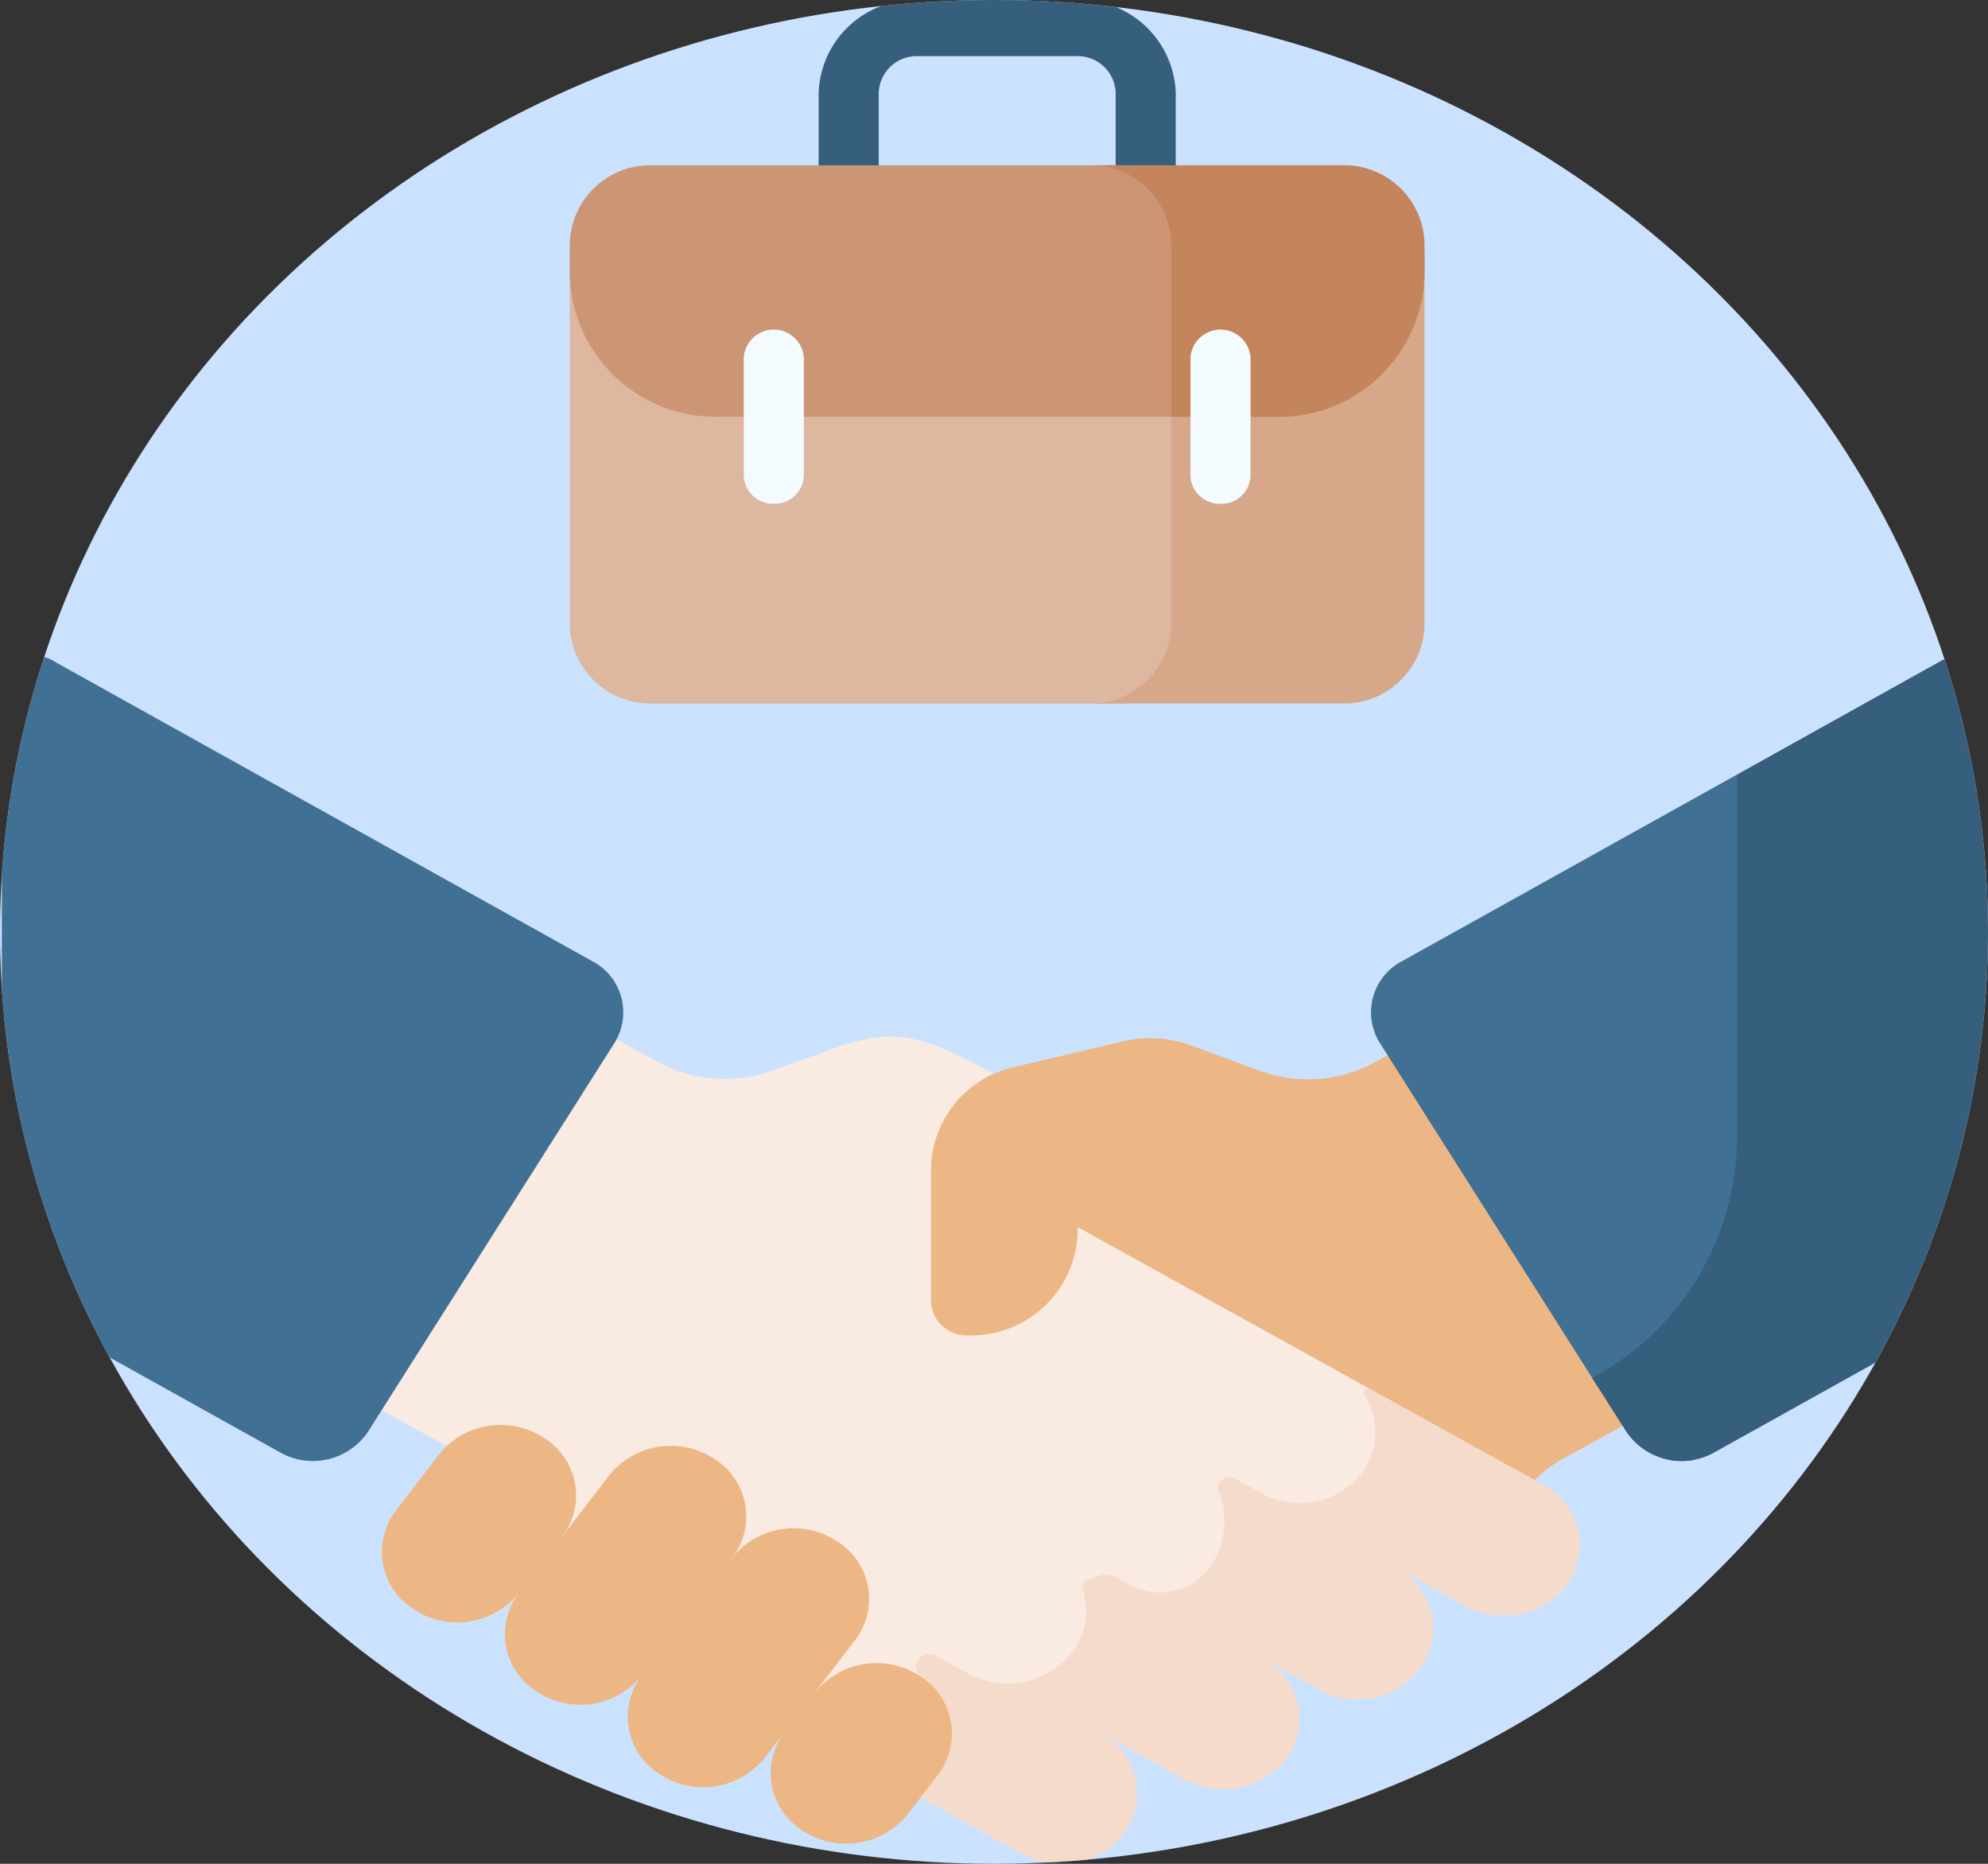 <svg id="Grupo_23075" data-name="Grupo 23075" xmlns="http://www.w3.org/2000/svg" xmlns:xlink="http://www.w3.org/1999/xlink" width="64" height="60" viewBox="0 0 64 60">
  <rect x="0" y="0" width="64" height="60" fill="#333333" stroke="none"/>
  <defs>
    <clipPath id="clip-path">
      <ellipse id="Elipse_1286" data-name="Elipse 1286" cx="32" cy="30" rx="32" ry="30" fill="#cbe2ff"/>
    </clipPath>
  </defs>
  <ellipse id="Elipse_1287" data-name="Elipse 1287" cx="32" cy="30" rx="32" ry="30" fill="#cbe2ff"/>
  <g id="Enmascarar_grupo_6" data-name="Enmascarar grupo 6" transform="translate(0)" clip-path="url(#clip-path)">
    <g id="cooperation_1_" data-name="cooperation (1)" transform="translate(0.06 0)">
      <g id="Grupo_23074" data-name="Grupo 23074" transform="translate(0)">
        <g id="Grupo_23052" data-name="Grupo 23052" transform="translate(8.221 31.257)">
          <g id="Grupo_23051" data-name="Grupo 23051">
            <g id="Grupo_23050" data-name="Grupo 23050">
              <g id="Grupo_23049" data-name="Grupo 23049">
                <g id="Grupo_23048" data-name="Grupo 23048">
                  <g id="Grupo_23047" data-name="Grupo 23047">
                    <g id="Grupo_23044" data-name="Grupo 23044">
                      <path id="Trazado_6145" data-name="Trazado 6145" d="M46.689,46.442,33.966,39.4a1.475,1.475,0,0,1-.574-2.1l.776-1.224-3.068-1.7c-2.024-1.085-2.97-1.286-4.8-.626l-1.99.719a4.5,4.5,0,0,1-3.686-.287L15.3,31.257,7.739,43.189l6.82,3.762a4.158,4.158,0,0,1,1.2.989l2.3,2.785a26.243,26.243,0,0,0,5.569,4.117l5.254,2.909a2.519,2.519,0,0,0,2.689-.167Z" transform="translate(-7.739 -31.257)" fill="#f9eae2"/>
                      <path id="Trazado_6146" data-name="Trazado 6146" d="M47.875,47.792,42.324,44.72a.154.154,0,0,0-.2.045.131.131,0,0,0,0,.144,2.21,2.21,0,0,1-.075,2.509,2.539,2.539,0,0,1-3.251.64l-.83-.46a.375.375,0,0,0-.5.12.317.317,0,0,0-.02.3,2.619,2.619,0,0,1-.094,2.092,1.989,1.989,0,0,1-2.843.869l-.361-.2a.72.72,0,0,0-.781.056.278.278,0,0,0-.294.376,2.207,2.207,0,0,1-.273,1.876,2.659,2.659,0,0,1-3.474.761l-.978-.542a.453.453,0,0,0-.562.1.379.379,0,0,0-.078.345,2.2,2.2,0,0,1-.27,1.779,2.518,2.518,0,0,1-1.8,1.125l5.445,3.015a2.581,2.581,0,0,0,3.342-.7,2.194,2.194,0,0,0-.808-3.19l2.69,1.489a2.581,2.581,0,0,0,3.342-.7,2.194,2.194,0,0,0-.808-3.19l1.827,1.011a2.534,2.534,0,0,0,3.338-.8,2.2,2.2,0,0,0-.854-3.12l2.185,1.21a2.581,2.581,0,0,0,3.341-.7,2.194,2.194,0,0,0-.808-3.19Z" transform="translate(-6.485 -31.257)" fill="#f5dbcc"/>
                    </g>
                    <g id="Grupo_23045" data-name="Grupo 23045" transform="translate(21.692 0.713)">
                      <path id="Trazado_6147" data-name="Trazado 6147" d="M46.4,31.969l-4.09,2.222a4.5,4.5,0,0,1-3.687.287l-2.244-.824a3.845,3.845,0,0,0-2.2-.13l-3.438.813A3.421,3.421,0,0,0,28.011,37.6v4.289a1.14,1.14,0,0,0,1.175,1.1,3.431,3.431,0,0,0,3.544-3.309V39.5l14.717,8.145a4.2,4.2,0,0,1,.929-.7L53.96,43.9Z" transform="translate(-28.011 -31.969)" fill="#ecb784"/>
                    </g>
                    <g id="Grupo_23046" data-name="Grupo 23046" transform="translate(4.014 14.617)">
                      <path id="Trazado_6148" data-name="Trazado 6148" d="M17.284,49.477l-1.38,1.8a2.547,2.547,0,0,1-3.4.522,2.182,2.182,0,0,1-.558-3.177l1.38-1.8a2.547,2.547,0,0,1,3.4-.522A2.182,2.182,0,0,1,17.284,49.477Z" transform="translate(-11.49 -45.873)" fill="#ecb784"/>
                      <path id="Trazado_6149" data-name="Trazado 6149" d="M22.505,50.15l-2.9,3.778a2.547,2.547,0,0,1-3.4.522,2.182,2.182,0,0,1-.558-3.177l2.9-3.778a2.547,2.547,0,0,1,3.4-.522,2.182,2.182,0,0,1,.558,3.177Z" transform="translate(-11.231 -45.873)" fill="#ecb784"/>
                      <path id="Trazado_6150" data-name="Trazado 6150" d="M26.2,52.805l-2.9,3.778a2.547,2.547,0,0,1-3.4.522,2.182,2.182,0,0,1-.558-3.177l2.9-3.778a2.547,2.547,0,0,1,3.4-.522A2.182,2.182,0,0,1,26.2,52.805Z" transform="translate(-10.972 -45.873)" fill="#ecb784"/>
                      <path id="Trazado_6151" data-name="Trazado 6151" d="M28.569,57.139,27.6,58.4a2.547,2.547,0,0,1-3.4.522,2.182,2.182,0,0,1-.558-3.177l.965-1.256a2.547,2.547,0,0,1,3.4-.522A2.182,2.182,0,0,1,28.569,57.139Z" transform="translate(-10.67 -45.873)" fill="#ecb784"/>
                    </g>
                  </g>
                </g>
              </g>
            </g>
          </g>
        </g>
        <g id="Grupo_23055" data-name="Grupo 23055" transform="translate(0 21.132)">
          <g id="Grupo_23053" data-name="Grupo 23053" transform="translate(44.074 3.802)">
            <path id="Trazado_6152" data-name="Trazado 6152" d="M49.08,44.363a8.827,8.827,0,0,0,4.662-7.669V25.981l-.709-1.047L42.249,30.941a1.856,1.856,0,0,0-.718,2.634l7.023,11.078Z" transform="translate(-41.244 -24.934)" fill="#407093"/>
            <path id="Trazado_6153" data-name="Trazado 6153" d="M50.193,46.992a2.2,2.2,0,0,0,.847,0C50.777,47,50.491,47,50.193,46.992Z" transform="translate(-40.617 -24.934)" fill="#407093"/>
          </g>
          <path id="Trazado_6154" data-name="Trazado 6154" d="M52.566,24.934V36.694A8.828,8.828,0,0,1,47.9,44.363L49,46.088a2.142,2.142,0,0,0,2.827.672L59.4,42.541a2.632,2.632,0,0,0,1.39-2.287v-18.1a1.1,1.1,0,0,0-1.658-.88Z" transform="translate(3.296 -21.132)" fill="#365e7d"/>
          <g id="Grupo_23054" data-name="Grupo 23054" transform="translate(0 0)">
            <path id="Trazado_6155" data-name="Trazado 6155" d="M1.714,21.278,19.06,30.941a1.856,1.856,0,0,1,.717,2.634L11.846,46.087a2.142,2.142,0,0,1-2.827.672L1.446,42.541a2.632,2.632,0,0,1-1.39-2.287v-18.1a1.1,1.1,0,0,1,1.658-.88Z" transform="translate(-0.056 -21.132)" fill="#407093"/>
          </g>
        </g>
        <g id="Grupo_23073" data-name="Grupo 23073" transform="translate(18.283)">
          <g id="Grupo_23069" data-name="Grupo 23069">
            <g id="Grupo_23068" data-name="Grupo 23068">
              <g id="Grupo_23067" data-name="Grupo 23067">
                <g id="Grupo_23066" data-name="Grupo 23066">
                  <g id="Grupo_23065" data-name="Grupo 23065">
                    <g id="Grupo_23064" data-name="Grupo 23064">
                      <g id="Grupo_23063" data-name="Grupo 23063">
                        <g id="Grupo_23062" data-name="Grupo 23062">
                          <g id="Grupo_23061" data-name="Grupo 23061">
                            <g id="Grupo_23060" data-name="Grupo 23060">
                              <g id="Grupo_23057" data-name="Grupo 23057" transform="translate(8.011)">
                                <g id="Grupo_23056" data-name="Grupo 23056">
                                  <path id="Trazado_6156" data-name="Trazado 6156" d="M35.158,6.973a.937.937,0,0,1-.967-.9V2.985a1.222,1.222,0,0,0-1.259-1.177h-5.11a1.222,1.222,0,0,0-1.259,1.177V6.07a.969.969,0,0,1-1.934,0V2.985A3.1,3.1,0,0,1,27.821,0h5.11a3.1,3.1,0,0,1,3.193,2.985V6.07a.937.937,0,0,1-.967.9Z" transform="translate(-24.628 0)" fill="#365e7d"/>
                                </g>
                              </g>
                              <g id="Grupo_23059" data-name="Grupo 23059" transform="translate(0 5.321)">
                                <path id="Trazado_6157" data-name="Trazado 6157" d="M21.986,12.517A4.694,4.694,0,0,1,17.142,7.99V20.147a2.59,2.59,0,0,0,2.673,2.5H34.57a2.59,2.59,0,0,0,2.673-2.5v-7.63Z" transform="translate(-17.142 -5.321)" fill="#ddb7a0"/>
                                <g id="Grupo_23058" data-name="Grupo 23058" transform="translate(0)">
                                  <path id="Trazado_6158" data-name="Trazado 6158" d="M38.723,12.517H35.41v7.63a2.59,2.59,0,0,1-2.673,2.5h8.157a2.59,2.59,0,0,0,2.673-2.5V7.99A4.694,4.694,0,0,1,38.723,12.517Z" transform="translate(-16.05 -5.321)" fill="#d6a889"/>
                                  <path id="Trazado_6159" data-name="Trazado 6159" d="M34.578,5.321H19.815a2.59,2.59,0,0,0-2.673,2.5V8.888a4.694,4.694,0,0,0,4.844,4.527H37.251v-5.6A2.59,2.59,0,0,0,34.578,5.321Z" transform="translate(-17.142 -5.321)" fill="#cc9675"/>
                                  <path id="Trazado_6160" data-name="Trazado 6160" d="M35.41,7.819v5.6h3.313a4.694,4.694,0,0,0,4.844-4.527V7.819a2.59,2.59,0,0,0-2.673-2.5H32.736a2.59,2.59,0,0,1,2.673,2.5Z" transform="translate(-16.05 -5.321)" fill="#c4845c"/>
                                </g>
                              </g>
                            </g>
                          </g>
                        </g>
                      </g>
                    </g>
                  </g>
                </g>
              </g>
            </g>
          </g>
          <g id="Grupo_23072" data-name="Grupo 23072" transform="translate(5.601 10.614)">
            <g id="Grupo_23070" data-name="Grupo 23070">
              <path id="Trazado_6161" data-name="Trazado 6161" d="M23.343,16.217a.937.937,0,0,1-.967-.9v-3.8a.969.969,0,0,1,1.934,0v3.8a.937.937,0,0,1-.967.9Z" transform="translate(-22.376 -10.614)" fill="#f4fbff"/>
            </g>
            <g id="Grupo_23071" data-name="Grupo 23071" transform="translate(14.381)">
              <path id="Trazado_6162" data-name="Trazado 6162" d="M36.783,16.217a.937.937,0,0,1-.967-.9v-3.8a.969.969,0,0,1,1.934,0v3.8a.937.937,0,0,1-.967.9Z" transform="translate(-35.816 -10.614)" fill="#f4fbff"/>
            </g>
          </g>
        </g>
      </g>
    </g>
  </g>
</svg>

